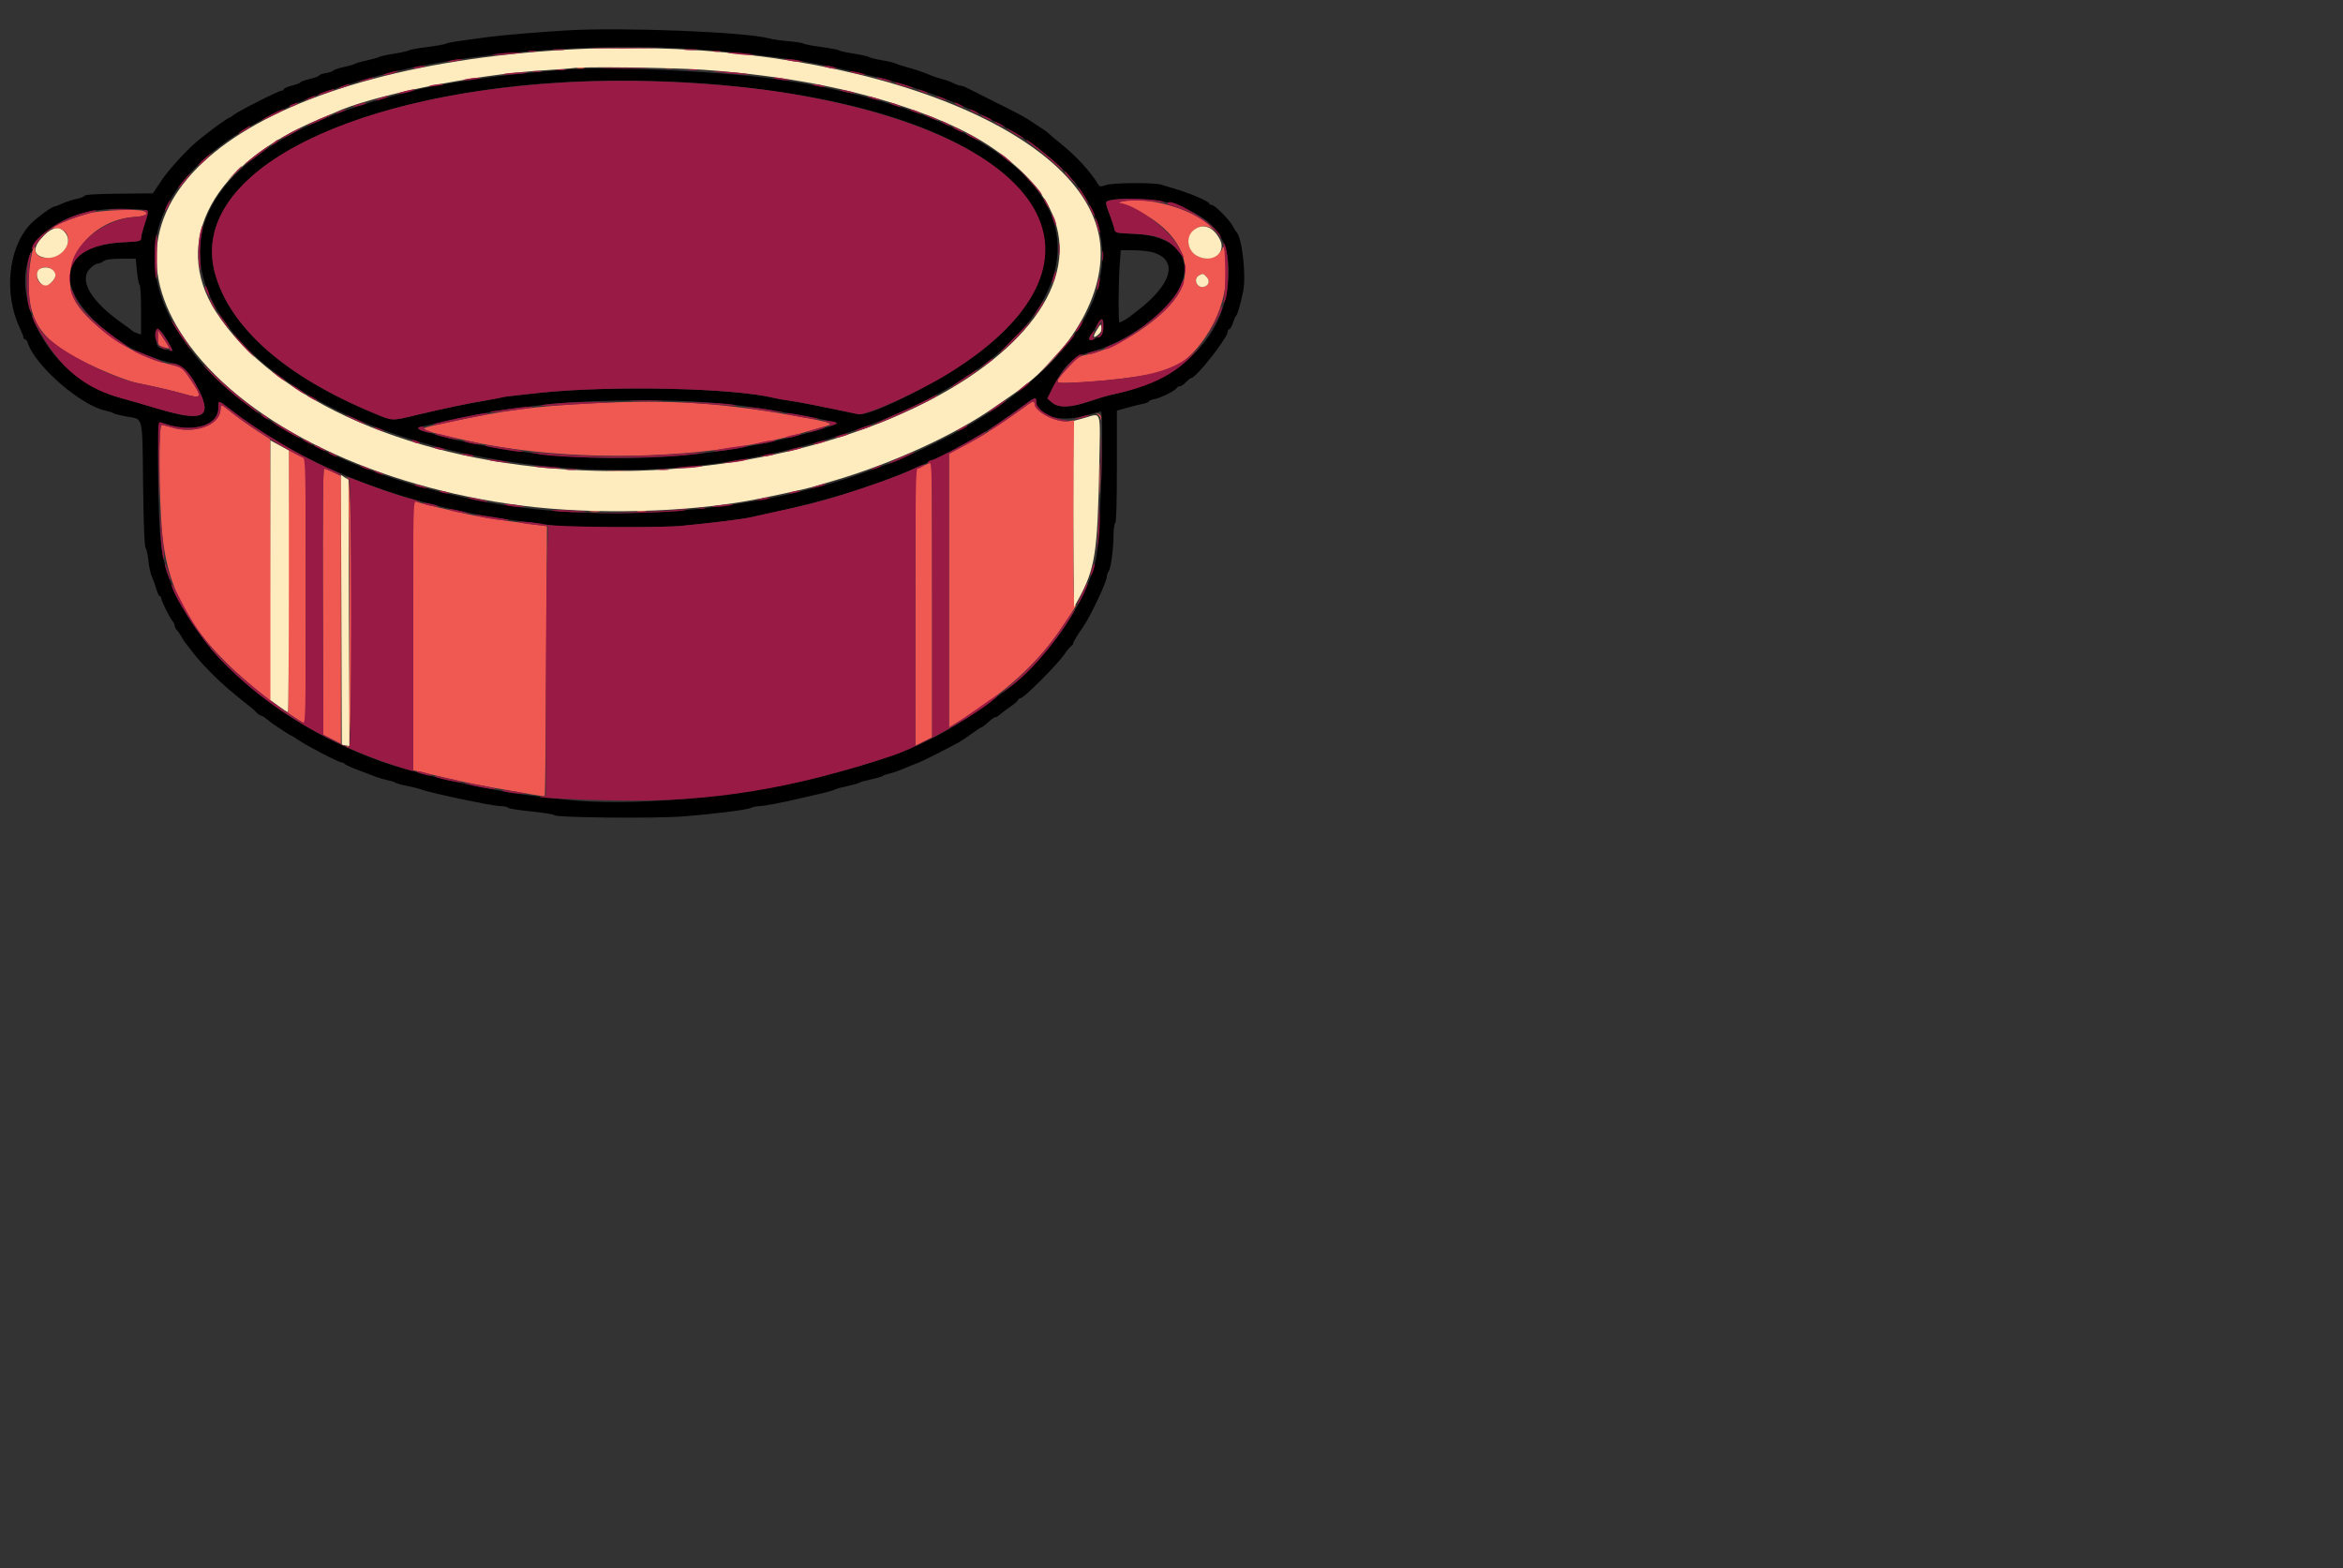 <svg id="svg" version="1.1" width="747" height="500" xmlns="http://www.w3.org/2000/svg" xmlns:xlink="http://www.w3.org/1999/xlink" style="display: block;"><rect width="100%" height="100%" fill="#333333" stroke="none"/><g id="svgg"><path id="path0" d="M180.723 9.689 C 171.910 10.214,160.600 11.160,156.091 11.750 C 145.550 13.129,143.151 13.505,142.169 13.936 C 141.580 14.193,138.809 14.683,136.011 15.023 C 133.213 15.363,130.683 15.822,130.388 16.042 C 130.094 16.262,127.925 16.754,125.569 17.135 C 123.213 17.516,121.044 17.994,120.750 18.196 C 120.455 18.399,118.768 18.872,117.001 19.248 C 115.234 19.624,113.548 20.106,113.253 20.319 C 112.959 20.532,111.336 21.004,109.648 21.367 C 107.959 21.730,106.452 22.231,106.298 22.480 C 106.144 22.729,105.056 23.095,103.879 23.294 C 102.703 23.492,101.740 23.836,101.740 24.058 C 101.740 24.280,100.415 24.779,98.795 25.167 C 97.175 25.556,95.850 26.031,95.850 26.223 C 95.850 26.414,94.645 26.880,93.173 27.257 C 91.700 27.635,90.495 28.162,90.495 28.430 C 90.495 28.697,90.157 28.916,89.744 28.916 C 88.815 28.916,75.592 35.629,74.405 36.703 C 73.931 37.132,73.371 37.483,73.161 37.483 C 72.817 37.483,67.639 41.148,66.011 42.543 C 65.650 42.853,64.708 43.588,63.917 44.177 C 60.625 46.629,54.095 53.645,51.514 57.505 L 48.745 61.645 38.007 61.746 C 30.856 61.814,27.142 62.045,26.888 62.439 C 26.678 62.765,25.542 63.209,24.364 63.425 C 23.186 63.642,21.211 64.279,19.976 64.841 C 18.740 65.403,17.560 65.863,17.354 65.863 C 16.500 65.863,11.373 69.649,9.545 71.630 C 2.514 79.247,1.148 93.904,6.447 104.870 C 7.024 106.065,7.497 107.296,7.497 107.605 C 7.497 107.913,7.721 108.166,7.996 108.166 C 8.271 108.166,8.658 108.678,8.856 109.303 C 11.178 116.619,25.786 129.320,33.735 130.934 C 34.766 131.144,35.850 131.500,36.145 131.726 C 36.439 131.953,38.430 132.446,40.569 132.822 C 45.738 133.733,45.363 132.136,45.621 154.308 C 45.767 166.882,46.052 174.200,46.412 174.656 C 46.722 175.048,47.127 176.895,47.313 178.761 C 47.498 180.626,47.998 182.916,48.423 183.848 C 48.848 184.780,49.490 186.566,49.850 187.818 C 50.210 189.070,50.707 190.094,50.955 190.094 C 51.203 190.094,51.406 190.371,51.406 190.710 C 51.406 191.530,54.173 197.134,55.020 198.030 C 55.388 198.419,55.689 199.065,55.689 199.465 C 55.689 199.864,56.013 200.515,56.408 200.910 C 56.803 201.305,57.438 202.211,57.819 202.922 C 58.200 203.634,58.727 204.472,58.990 204.786 C 59.252 205.099,60.485 206.690,61.728 208.321 C 64.129 211.471,69.500 216.919,73.408 220.170 C 76.128 222.432,79.200 224.925,80.225 225.702 C 80.614 225.997,81.330 226.660,81.817 227.175 C 82.303 227.691,82.914 228.112,83.174 228.112 C 83.434 228.112,84.311 228.655,85.123 229.317 C 85.934 229.980,87.053 230.819,87.610 231.182 C 88.166 231.544,89.535 232.448,90.653 233.190 C 91.770 233.931,92.782 234.538,92.902 234.538 C 93.021 234.538,94.161 235.241,95.434 236.101 C 98.344 238.064,108.116 243.106,109.013 243.106 C 109.382 243.106,109.763 243.291,109.862 243.517 C 109.960 243.743,111.847 244.613,114.056 245.451 C 116.265 246.289,118.916 247.296,119.946 247.689 C 120.977 248.082,122.664 248.564,123.695 248.761 C 124.726 248.958,125.810 249.307,126.104 249.535 C 126.399 249.764,128.086 250.230,129.853 250.572 C 131.620 250.914,133.548 251.398,134.137 251.647 C 135.240 252.114,142.590 253.869,147.791 254.908 C 149.411 255.232,152.423 255.832,154.485 256.241 C 156.546 256.651,158.968 256.995,159.866 257.007 C 160.764 257.019,161.728 257.254,162.008 257.531 C 162.288 257.808,165.649 258.337,169.478 258.707 C 173.307 259.077,176.602 259.618,176.800 259.910 C 177.317 260.670,208.593 260.973,217.403 260.303 C 227.326 259.549,238.362 258.171,239.484 257.546 C 239.995 257.261,241.080 257.019,241.894 257.007 C 243.633 256.982,249.040 255.960,255.422 254.451 C 257.925 253.859,261.178 253.103,262.651 252.770 C 264.123 252.438,265.704 251.961,266.163 251.711 C 266.622 251.461,268.430 250.962,270.179 250.604 C 271.929 250.245,273.601 249.776,273.896 249.562 C 274.190 249.348,275.877 248.865,277.644 248.489 C 279.411 248.113,281.098 247.619,281.392 247.392 C 281.687 247.164,282.669 246.819,283.576 246.626 C 284.482 246.432,286.651 245.668,288.395 244.926 C 290.139 244.185,292.033 243.433,292.602 243.254 C 293.519 242.966,302.135 238.630,305.774 236.624 C 306.520 236.213,308.359 234.973,309.862 233.869 C 311.364 232.764,312.742 231.861,312.923 231.861 C 313.105 231.861,313.718 231.439,314.286 230.924 C 316.158 229.224,316.950 228.648,317.413 228.648 C 317.665 228.648,318.337 228.226,318.908 227.711 C 319.479 227.195,320.971 226.078,322.222 225.228 C 323.474 224.378,324.498 223.491,324.498 223.256 C 324.498 223.022,324.980 222.677,325.569 222.490 C 326.943 222.054,337.273 211.665,339.291 208.690 C 340.136 207.445,341.129 206.233,341.498 205.997 C 341.867 205.762,342.169 205.351,342.169 205.084 C 342.169 204.673,343.815 201.933,345.240 199.973 C 347.456 196.926,352.878 185.484,352.878 183.857 C 352.878 183.282,353.112 182.577,353.399 182.291 C 354.098 181.591,354.996 175.138,355.009 170.714 C 355.015 168.744,355.261 166.983,355.556 166.801 C 355.895 166.591,356.091 159.965,356.091 148.690 L 356.091 130.910 359.438 129.973 C 361.278 129.457,363.568 128.888,364.525 128.708 C 365.482 128.528,366.265 128.196,366.265 127.971 C 366.265 127.746,367.161 127.394,368.257 127.189 C 370.222 126.820,374.932 124.400,375.279 123.581 C 375.377 123.349,375.773 123.159,376.160 123.159 C 376.546 123.159,377.430 122.561,378.123 121.830 C 378.817 121.099,379.575 120.496,379.809 120.491 C 381.377 120.457,391.432 107.671,391.432 105.711 C 391.432 105.294,391.655 104.953,391.926 104.953 C 392.198 104.953,392.715 104.050,393.075 102.945 C 393.435 101.841,393.896 100.817,394.099 100.669 C 394.516 100.367,395.519 96.903,396.347 92.905 C 397.390 87.864,395.957 75.457,394.150 73.896 C 393.980 73.748,393.482 72.933,393.043 72.084 C 392.000 70.064,387.274 65.328,386.302 65.328 C 385.884 65.328,385.542 65.128,385.542 64.883 C 385.542 64.281,379.956 61.828,375.508 60.476 C 373.517 59.871,371.148 59.149,370.243 58.871 C 367.827 58.130,354.641 58.241,352.485 59.020 C 350.975 59.567,350.598 59.545,350.192 58.887 C 347.343 54.266,343.104 49.715,337.349 45.095 C 336.024 44.031,334.693 42.907,334.392 42.598 C 334.091 42.288,333.464 41.794,332.999 41.499 C 332.535 41.205,331.095 40.250,329.799 39.378 C 326.640 37.251,325.701 36.739,317.141 32.472 C 313.088 30.452,309.133 28.464,308.351 28.054 C 307.569 27.644,306.606 27.308,306.209 27.306 C 305.813 27.304,304.806 26.947,303.972 26.511 C 303.137 26.076,301.450 25.465,300.223 25.154 C 298.996 24.842,297.510 24.363,296.921 24.089 C 295.193 23.284,291.200 21.919,288.889 21.344 C 287.711 21.051,286.345 20.597,285.855 20.335 C 285.364 20.074,283.316 19.578,281.303 19.235 C 279.291 18.891,277.403 18.423,277.108 18.195 C 276.814 17.967,274.645 17.480,272.289 17.114 C 269.933 16.747,267.764 16.266,267.470 16.046 C 267.175 15.825,264.645 15.343,261.847 14.975 C 259.050 14.607,256.519 14.128,256.225 13.911 C 255.930 13.693,253.762 13.348,251.406 13.144 C 249.050 12.940,246.278 12.539,245.248 12.253 C 237.834 10.198,198.450 8.632,180.723 9.689 M223.561 15.813 C 229.451 16.264,236.198 16.874,238.554 17.170 C 240.910 17.466,244.886 17.956,247.390 18.258 C 252.522 18.879,262.112 20.554,266.934 21.672 C 268.701 22.082,272.436 22.935,275.234 23.567 C 301.762 29.559,325.554 40.942,338.819 53.987 C 363.874 78.628,350.947 111.855,306.560 136.900 C 300.717 140.197,287.889 146.255,283.534 147.774 C 282.062 148.288,279.170 149.329,277.108 150.088 C 238.297 164.368,186.927 167.674,147.256 158.443 C 136.473 155.934,133.233 155.070,126.927 153.024 C 100.123 144.326,77.714 131.090,64.643 116.235 C 31.335 78.381,53.193 42.336,120.482 24.156 C 148.087 16.697,190.367 13.275,223.561 15.813 M179.116 22.287 C 177.938 22.400,172.878 22.862,167.871 23.312 C 156.345 24.348,138.354 27.132,131.727 28.906 C 130.696 29.182,127.443 30.041,124.498 30.816 C 71.417 44.778,50.525 73.710,72.163 103.292 C 97.877 138.446,169.783 157.668,234.806 146.770 C 278.470 139.451,315.891 120.945,330.193 99.598 C 352.439 66.392,320.526 36.745,250.602 25.660 C 232.636 22.812,193.046 20.944,179.116 22.287 M217.939 26.243 C 317.357 31.758,362.744 73.013,312.450 112.152 C 301.573 120.616,277.610 132.902,273.628 132.056 C 262.311 129.650,254.050 128.021,251.673 127.725 C 250.054 127.523,247.885 127.147,246.854 126.889 C 234.046 123.689,195.183 122.824,172.172 125.226 C 165.701 125.902,160.265 126.542,160.091 126.650 C 159.916 126.758,157.620 127.209,154.987 127.653 C 148.770 128.702,141.602 130.201,133.099 132.234 C 124.598 134.265,125.385 134.297,119.072 131.675 C 90.970 120.008,73.349 104.505,68.564 87.236 C 58.355 50.395,129.516 21.339,217.939 26.243 M372.912 64.760 C 387.599 69.061,393.071 76.829,391.418 91.031 C 389.393 108.417,375.630 121.381,354.485 125.820 C 353.159 126.098,349.915 127.059,347.275 127.955 C 341.206 130.016,337.503 130.127,335.392 128.311 L 333.910 127.036 335.904 123.090 C 339.162 116.638,342.298 113.653,347.110 112.420 C 359.470 109.254,373.330 99.012,376.615 90.618 C 380.193 81.478,374.277 75.108,361.696 74.553 C 355.578 74.283,355.536 74.272,355.249 72.883 C 355.090 72.115,354.375 69.936,353.660 68.041 C 352.945 66.146,352.481 64.475,352.629 64.327 C 354.064 62.892,367.514 63.179,372.912 64.760 M46.902 67.047 C 47.305 67.309,47.102 68.554,46.247 71.063 C 45.565 73.063,45.001 75.207,44.994 75.828 C 44.981 76.887,44.626 76.974,39.224 77.240 C 15.851 78.389,16.661 95.147,40.829 110.469 C 43.406 112.103,51.568 115.188,54.618 115.682 C 58.179 116.258,60.503 118.577,63.451 124.498 C 67.789 133.208,64.559 134.592,50.067 130.232 C 46.238 129.080,41.058 127.582,38.554 126.903 C 25.014 123.231,13.938 112.520,9.584 98.891 C 3.436 79.646,15.854 66.157,39.357 66.550 C 43.186 66.614,46.581 66.838,46.902 67.047 M367.542 80.444 C 375.870 82.931,373.721 90.668,362.296 99.331 C 361.519 99.920,360.579 100.643,360.207 100.937 C 359.321 101.638,357.252 102.811,356.902 102.811 C 356.511 102.811,356.560 90.520,356.974 84.687 L 357.322 79.786 361.330 79.786 C 363.534 79.786,366.329 80.082,367.542 80.444 M43.659 86.487 C 43.867 88.700,44.249 90.642,44.508 90.802 C 44.768 90.963,44.980 94.590,44.980 98.863 L 44.980 106.632 43.775 106.256 C 43.112 106.049,42.450 105.732,42.303 105.550 C 42.155 105.369,40.830 104.382,39.357 103.356 C 29.089 96.202,25.022 89.460,28.675 85.648 C 29.507 84.780,30.578 84.070,31.055 84.070 C 31.533 84.070,32.392 83.716,32.963 83.283 C 33.687 82.736,35.414 82.492,38.642 82.480 L 43.282 82.463 43.659 86.487 M351.703 104.282 C 351.554 106.597,351.373 106.902,349.665 107.708 C 347.392 108.781,346.636 108.465,347.758 106.910 C 348.217 106.276,349.079 104.853,349.675 103.748 C 351.157 101.000,351.901 101.195,351.703 104.282 M54.385 110.430 L 55.169 111.891 53.421 111.559 C 50.230 110.954,49.799 110.496,49.799 107.701 C 49.799 103.587,51.141 104.385,54.385 110.430 M330.388 128.153 C 330.388 132.657,337.917 134.779,345.917 132.530 C 348.536 131.794,350.812 131.191,350.975 131.191 C 352.101 131.191,350.775 171.855,349.447 178.046 C 346.407 192.226,333.828 210.300,319.710 220.773 C 299.021 236.122,289.772 240.356,260.509 247.871 C 235.814 254.212,200.224 257.307,179.920 254.879 C 177.416 254.579,173.199 254.085,170.549 253.780 C 156.473 252.161,132.543 246.744,121.017 242.568 C 83.335 228.914,54.892 200.904,51.418 174.029 C 50.195 164.565,50.016 134.167,51.186 134.620 C 60.586 138.261,69.612 136.057,69.612 130.120 C 69.612 127.461,69.486 127.446,73.505 130.574 C 97.892 149.550,131.689 162.290,168.942 166.549 C 171.593 166.852,175.087 167.317,176.707 167.581 C 180.576 168.212,211.493 168.246,217.671 167.627 C 227.438 166.647,237.006 165.458,239.090 164.964 C 240.268 164.685,243.641 163.941,246.586 163.309 C 279.355 156.286,304.893 145.416,326.050 129.487 C 329.946 126.554,330.388 126.418,330.388 128.153 M220.348 127.953 C 232.368 128.544,241.702 129.790,259.304 133.154 C 263.353 133.928,266.667 134.720,266.667 134.913 C 266.667 135.724,253.163 139.432,242.119 141.653 C 210.439 148.023,177.404 147.538,145.382 140.232 C 142.731 139.627,139.960 138.923,139.224 138.668 C 138.487 138.412,136.861 137.941,135.609 137.622 C 132.664 136.870,132.734 136.356,135.877 135.655 C 150.676 132.355,158.334 130.885,164.659 130.129 C 167.309 129.812,171.429 129.300,173.815 128.990 C 183.290 127.759,206.065 127.252,220.348 127.953 " stroke="none" fill="#000000" fill-rule="evenodd"></path><path id="path1" d="M184.076 21.798 C 184.742 21.926,185.706 21.921,186.218 21.787 C 186.730 21.653,186.185 21.548,185.007 21.554 C 183.829 21.560,183.410 21.670,184.076 21.798 M212.189 21.803 C 213.003 21.926,214.208 21.923,214.867 21.796 C 215.525 21.669,214.859 21.568,213.387 21.572 C 211.914 21.576,211.375 21.680,212.189 21.803 M357.697 64.225 C 356.667 64.460,356.291 64.683,356.862 64.722 C 357.434 64.761,360.091 65.879,362.768 67.208 C 375.486 73.520,380.807 83.695,376.177 92.847 C 372.149 100.808,356.167 111.542,345.826 113.232 C 344.314 113.479,343.172 114.296,340.879 116.774 C 336.425 121.584,336.253 122.089,339.071 122.087 C 348.308 122.082,366.410 119.932,371.878 118.192 C 380.910 115.317,390.230 101.220,390.777 89.608 C 391.070 83.383,390.503 77.203,389.807 79.043 C 388.126 83.489,381.205 83.423,379.333 78.943 C 377.398 74.311,383.019 70.055,386.882 73.226 C 387.510 73.742,387.003 73.178,385.755 71.973 C 380.085 66.500,365.456 62.461,357.697 64.225 M28.380 67.985 C 24.471 69.057,19.683 70.859,17.671 72.017 L 16.332 72.787 18.033 72.806 C 21.296 72.842,22.763 76.043,20.910 79.082 C 18.523 82.997,11.346 83.369,11.201 79.586 C 11.059 75.878,9.447 82.845,9.225 88.129 C 8.555 104.054,13.779 110.281,35.304 119.216 C 38.376 120.491,42.111 121.779,43.604 122.079 C 48.924 123.146,55.467 124.665,58.367 125.506 C 64.514 127.288,64.702 126.923,60.727 120.942 C 58.747 117.964,57.936 117.194,56.325 116.761 C 55.239 116.469,52.905 115.842,51.138 115.367 C 41.112 112.671,26.815 102.247,23.635 95.315 C 18.399 83.902,28.693 69.979,42.972 69.162 C 46.505 68.960,47.818 68.057,45.739 67.259 C 43.845 66.533,31.849 67.034,28.380 67.985 M16.691 86.027 C 17.967 87.181,17.931 88.408,16.579 89.859 C 14.641 91.939,11.780 90.689,11.780 87.762 C 11.780 85.332,14.760 84.279,16.691 86.027 M384.767 88.385 C 385.883 89.617,385.362 91.153,383.719 91.477 C 381.613 91.891,380.365 88.927,382.195 87.861 C 383.492 87.106,383.637 87.135,384.767 88.385 M50.335 107.682 C 50.335 110.011,50.424 110.156,52.209 110.703 C 53.240 111.020,54.083 111.171,54.083 111.040 C 54.083 110.909,53.240 109.549,52.209 108.018 L 50.335 105.235 50.335 107.682 M188.755 128.584 C 169.701 129.577,161.253 130.699,142.436 134.733 C 134.370 136.462,134.325 136.480,136.278 137.301 C 137.162 137.672,138.608 138.127,139.491 138.311 C 140.375 138.495,143.748 139.273,146.988 140.039 C 180.591 147.992,227.089 146.864,258.099 137.345 C 259.424 136.938,261.583 136.328,262.895 135.990 C 266.070 135.171,265.206 134.741,257.517 133.316 C 231.059 128.410,214.253 127.254,188.755 128.584 M326.067 130.159 C 324.468 131.358,321.473 133.436,319.411 134.777 C 317.349 136.118,315.020 137.659,314.234 138.203 C 313.448 138.746,310.496 140.424,307.674 141.932 L 302.544 144.674 302.544 188.298 L 302.544 231.921 304.584 230.686 C 319.799 221.477,330.829 211.546,338.368 200.268 C 343.577 192.475,343.553 192.514,342.778 192.993 C 342.301 193.288,342.185 186.272,342.294 163.694 L 342.436 134.006 340.487 134.268 C 336.712 134.775,329.853 131.195,329.853 128.718 C 329.853 127.564,329.194 127.814,326.067 130.159 M70.296 130.740 C 69.953 135.610,62.009 138.460,54.837 136.284 C 53.392 135.846,51.908 135.484,51.539 135.481 C 50.562 135.473,50.658 158.540,51.682 169.746 C 53.514 189.783,62.136 203.979,82.463 220.429 L 86.479 223.679 86.315 181.853 L 86.151 140.027 82.031 137.372 C 79.765 135.913,76.298 133.443,74.326 131.884 C 70.093 128.538,70.444 128.638,70.296 130.740 M349.766 132.058 C 350.264 132.207,350.785 132.856,350.925 133.500 C 351.138 134.482,351.165 134.456,351.092 133.339 C 351.032 132.434,350.660 131.971,349.933 131.897 C 349.162 131.819,349.116 131.864,349.766 132.058 M91.971 185.436 L 91.834 227.309 93.555 228.485 C 94.502 229.132,95.767 229.923,96.367 230.244 L 97.456 230.828 97.456 188.582 L 97.456 146.337 94.782 144.949 L 92.108 143.562 91.971 185.436 M350.416 152.610 C 350.416 157.175,350.498 159.043,350.599 156.760 C 350.699 154.478,350.699 150.743,350.599 148.461 C 350.498 146.178,350.416 148.046,350.416 152.610 M294.389 148.483 L 291.857 149.665 291.845 193.717 L 291.834 237.769 294.511 236.412 L 297.189 235.056 297.189 191.156 C 297.189 167.011,297.129 147.266,297.055 147.278 C 296.981 147.290,295.782 147.832,294.389 148.483 M102.942 191.831 L 103.079 234.264 105.890 235.684 L 108.701 237.104 108.701 194.428 L 108.701 151.753 106.278 150.575 C 104.944 149.928,103.618 149.398,103.329 149.398 C 102.990 149.398,102.853 164.404,102.942 191.831 M194.511 150.327 C 195.910 150.437,198.199 150.437,199.598 150.327 C 200.997 150.216,199.853 150.126,197.055 150.126 C 194.257 150.126,193.112 150.216,194.511 150.327 M110.710 152.609 C 111.689 153.708,111.689 237.537,110.710 237.932 C 110.310 238.093,110.417 238.219,110.977 238.244 C 112.432 238.310,112.432 153.668,110.977 152.568 C 110.180 151.965,110.140 151.971,110.710 152.609 M131.727 202.604 L 131.727 245.562 134.538 246.208 C 136.084 246.564,139.398 247.346,141.901 247.946 C 147.405 249.265,155.547 250.890,161.714 251.901 C 164.217 252.311,167.890 252.951,169.877 253.323 C 171.863 253.695,173.581 253.898,173.695 253.773 C 173.808 253.649,174.010 234.244,174.143 210.651 L 174.385 167.754 169.522 167.115 C 157.766 165.572,153.651 164.931,149.130 163.940 C 142.174 162.415,135.474 160.810,133.467 160.187 L 131.727 159.646 131.727 202.604 M188.086 163.168 C 188.896 163.291,190.221 163.291,191.031 163.168 C 191.841 163.045,191.178 162.945,189.558 162.945 C 187.938 162.945,187.276 163.045,188.086 163.168 M203.347 163.162 C 204.009 163.290,205.094 163.290,205.756 163.162 C 206.419 163.035,205.877 162.930,204.552 162.930 C 203.226 162.930,202.684 163.035,203.347 163.162 " stroke="none" fill="#f05951" fill-rule="evenodd"></path><path id="path2" d="M176.439 16.100 C 77.121 22.961,26.242 64.354,60.580 110.357 C 79.640 135.893,119.839 155.227,166.265 161.186 C 189.521 164.172,219.300 163.397,240.696 159.252 C 246.932 158.043,257.043 155.839,258.902 155.282 C 259.786 155.017,262.677 154.169,265.328 153.397 C 284.346 147.857,304.522 138.637,317.269 129.659 C 318.742 128.622,320.790 127.203,321.821 126.507 C 342.321 112.650,353.969 91.282,350.232 74.385 C 341.983 37.089,261.812 10.202,176.439 16.100 M224.222 22.242 C 250.519 24.100,273.332 28.545,292.637 35.574 C 308.219 41.246,318.321 47.236,326.924 55.902 C 368.699 97.979,283.981 154.293,185.454 149.941 C 132.636 147.608,87.137 127.869,68.794 99.331 C 54.386 76.913,68.048 51.802,102.276 37.789 C 104.190 37.006,106.238 36.138,106.827 35.862 C 118.262 30.502,151.230 23.796,172.691 22.466 C 177.697 22.156,182.155 21.821,182.597 21.723 C 185.081 21.168,214.154 21.531,224.222 22.242 M380.588 73.352 C 377.889 75.474,378.506 79.960,381.725 81.624 C 386.423 84.054,391.114 80.675,388.960 76.412 C 386.847 72.230,383.547 71.024,380.588 73.352 M13.984 75.094 C 10.464 78.650,10.391 81.163,13.783 82.041 C 18.784 83.337,23.716 77.886,20.845 74.236 C 19.090 72.005,16.754 72.297,13.984 75.094 M12.718 85.719 C 10.725 86.879,12.206 91.031,14.613 91.031 C 15.720 91.031,17.671 88.969,17.671 87.800 C 17.671 85.752,14.760 84.529,12.718 85.719 M382.195 87.861 C 380.365 88.927,381.613 91.891,383.719 91.477 C 385.362 91.153,385.883 89.617,384.767 88.385 C 383.637 87.135,383.492 87.106,382.195 87.861 M349.738 105.115 C 348.279 107.462,348.452 108.083,350.177 106.686 C 350.973 106.042,351.313 105.273,351.190 104.397 C 351.012 103.138,350.947 103.171,349.738 105.115 M345.649 133.266 L 342.436 134.145 342.294 149.000 C 342.216 157.171,342.216 170.542,342.294 178.715 L 342.436 193.574 343.760 191.165 C 349.130 181.392,349.927 176.370,350.450 148.996 C 350.814 129.932,351.356 131.706,345.649 133.266 M86.212 181.800 L 86.212 223.202 88.827 225.122 C 90.265 226.178,91.590 227.041,91.772 227.041 C 91.953 227.041,92.102 208.264,92.102 185.315 L 92.102 143.588 89.157 141.993 L 86.212 140.398 86.212 181.800 M108.832 194.444 L 108.969 237.483 110.177 237.655 L 111.385 237.826 111.248 195.418 L 111.111 153.009 109.903 152.207 L 108.695 151.405 108.832 194.444 " stroke="none" fill="#ffecbe" fill-rule="evenodd"></path><path id="path3" d="M189.960 15.394 C 194.746 15.483,202.577 15.483,207.363 15.394 C 212.149 15.305,208.233 15.233,198.661 15.233 C 189.090 15.233,185.174 15.305,189.960 15.394 M176.583 15.917 C 177.545 16.036,178.991 16.034,179.795 15.911 C 180.600 15.789,179.813 15.692,178.046 15.695 C 176.278 15.698,175.620 15.798,176.583 15.917 M218.340 15.916 C 219.297 16.035,220.863 16.035,221.821 15.916 C 222.778 15.797,221.995 15.700,220.080 15.700 C 218.166 15.700,217.383 15.797,218.340 15.916 M168.547 16.443 C 169.213 16.571,170.177 16.566,170.689 16.432 C 171.201 16.298,170.656 16.193,169.478 16.199 C 168.300 16.205,167.881 16.315,168.547 16.443 M227.449 16.443 C 228.115 16.571,229.079 16.566,229.591 16.432 C 230.103 16.298,229.558 16.193,228.380 16.199 C 227.202 16.205,226.783 16.315,227.449 16.443 M158.768 17.135 C 156.235 17.483,156.206 17.504,158.233 17.528 C 159.411 17.543,161.821 17.375,163.588 17.156 L 166.801 16.757 164.123 16.763 C 162.651 16.766,160.241 16.933,158.768 17.135 M234.003 17.158 C 235.622 17.382,237.912 17.555,239.090 17.542 C 240.941 17.523,240.832 17.465,238.286 17.113 C 236.667 16.889,234.378 16.716,233.199 16.728 C 231.348 16.747,231.457 16.806,234.003 17.158 M143.775 19.277 C 142.342 19.642,142.313 19.686,143.507 19.686 C 144.244 19.686,145.569 19.502,146.452 19.277 C 147.885 18.912,147.914 18.868,146.720 18.868 C 145.984 18.868,144.659 19.052,143.775 19.277 M251.406 19.277 C 252.289 19.502,253.735 19.686,254.618 19.686 L 256.225 19.686 254.618 19.277 C 253.735 19.052,252.289 18.868,251.406 18.868 L 249.799 18.868 251.406 19.277 M132.262 21.419 C 130.463 21.995,132.407 21.995,134.672 21.419 C 136.115 21.052,136.142 21.009,134.940 21.000 C 134.203 20.995,132.999 21.183,132.262 21.419 M263.454 21.419 C 264.190 21.655,265.274 21.855,265.863 21.863 L 266.934 21.879 265.863 21.419 C 265.274 21.166,264.190 20.966,263.454 20.975 L 262.115 20.990 263.454 21.419 M192.935 21.819 C 196.412 21.913,201.954 21.912,205.251 21.818 C 208.548 21.725,205.703 21.648,198.929 21.649 C 192.155 21.649,189.458 21.726,192.935 21.819 M177.644 22.332 C 178.307 22.460,179.391 22.460,180.054 22.332 C 180.716 22.205,180.174 22.100,178.849 22.100 C 177.523 22.100,176.981 22.205,177.644 22.332 M219.686 22.339 C 220.500 22.462,221.705 22.459,222.363 22.331 C 223.022 22.204,222.356 22.104,220.884 22.108 C 219.411 22.112,218.872 22.216,219.686 22.339 M123.695 23.293 C 122.369 23.677,121.767 23.996,122.356 24.003 C 122.945 24.009,124.391 23.696,125.569 23.308 C 128.342 22.394,126.839 22.382,123.695 23.293 M169.887 22.874 C 170.701 22.997,171.906 22.994,172.564 22.867 C 173.223 22.740,172.557 22.639,171.084 22.643 C 169.612 22.647,169.073 22.751,169.887 22.874 M228.916 22.998 C 233.717 23.656,241.289 24.136,238.286 23.592 C 236.961 23.353,233.588 23.022,230.790 22.857 C 226.872 22.627,226.441 22.660,228.916 22.998 M271.218 22.958 C 271.807 23.206,273.253 23.559,274.431 23.744 C 275.790 23.956,276.182 23.914,275.502 23.628 C 274.913 23.381,273.467 23.027,272.289 22.843 C 270.930 22.630,270.539 22.672,271.218 22.958 M160.643 23.573 C 159.564 23.806,160.701 23.859,163.320 23.696 C 165.823 23.541,167.972 23.326,168.095 23.220 C 168.492 22.874,162.573 23.154,160.643 23.573 M115.930 25.455 C 113.819 26.186,113.815 26.192,115.663 25.880 C 117.847 25.512,120.080 24.696,118.876 24.707 C 118.434 24.711,117.108 25.048,115.930 25.455 M148.862 25.167 C 147.440 25.467,147.311 25.571,148.327 25.601 C 149.063 25.623,150.629 25.442,151.807 25.198 C 153.593 24.829,153.682 24.757,152.343 24.764 C 151.459 24.769,149.893 24.950,148.862 25.167 M247.657 25.198 C 248.835 25.442,250.402 25.627,251.138 25.610 C 251.997 25.591,251.709 25.421,250.335 25.137 C 249.157 24.893,247.590 24.707,246.854 24.724 C 245.995 24.744,246.283 24.914,247.657 25.198 M281.374 25.457 C 282.836 25.858,284.124 26.095,284.235 25.984 C 284.503 25.716,280.548 24.625,279.518 24.683 C 279.076 24.707,279.911 25.056,281.374 25.457 M179.652 26.296 C 107.580 30.493,60.063 56.559,68.564 87.236 C 73.349 104.505,90.970 120.008,119.072 131.675 C 125.385 134.297,124.598 134.265,133.099 132.234 C 141.602 130.201,148.770 128.702,154.987 127.653 C 157.620 127.209,159.916 126.758,160.091 126.650 C 160.265 126.542,165.701 125.902,172.172 125.226 C 195.183 122.824,234.046 123.689,246.854 126.889 C 247.885 127.147,250.054 127.523,251.673 127.725 C 254.050 128.021,262.311 129.650,273.628 132.056 C 276.121 132.585,293.189 124.853,302.811 118.835 C 358.428 84.049,335.746 43.989,252.477 29.939 C 231.111 26.334,203.074 24.932,179.652 26.296 M285.408 26.466 C 285.408 26.788,290.948 28.374,291.198 28.124 C 291.311 28.010,290.132 27.540,288.577 27.078 C 285.453 26.150,285.408 26.142,285.408 26.466 M108.969 27.558 C 106.901 28.505,107.863 28.518,110.308 27.577 C 111.339 27.180,111.821 26.848,111.379 26.839 C 110.937 26.830,109.853 27.153,108.969 27.558 M137.082 27.335 C 136.179 27.642,136.615 27.690,138.420 27.481 C 139.893 27.311,141.198 27.082,141.321 26.973 C 141.742 26.597,138.419 26.881,137.082 27.335 M259.973 27.309 C 262.238 27.886,264.183 27.886,262.383 27.309 C 261.647 27.073,260.442 26.885,259.705 26.890 C 258.503 26.899,258.530 26.942,259.973 27.309 M103.447 29.281 C 102.177 29.731,101.233 30.193,101.348 30.309 C 101.593 30.553,106.560 28.922,106.560 28.598 C 106.560 28.262,105.950 28.396,103.447 29.281 M129.349 28.982 C 128.188 29.254,127.104 29.613,126.939 29.779 C 126.508 30.216,130.770 29.400,131.727 28.863 C 132.716 28.309,132.090 28.340,129.349 28.982 M268.005 28.848 C 268.594 29.096,270.040 29.450,271.218 29.634 C 272.578 29.847,272.969 29.805,272.289 29.519 C 271.700 29.271,270.254 28.917,269.076 28.733 C 267.717 28.520,267.326 28.562,268.005 28.848 M292.905 28.825 C 293.347 29.098,294.311 29.483,295.047 29.680 C 295.977 29.929,296.141 29.886,295.582 29.541 C 295.141 29.269,294.177 28.884,293.440 28.687 C 292.510 28.438,292.347 28.480,292.905 28.825 M98.260 31.344 C 96.921 31.989,96.876 32.063,97.992 31.791 C 99.509 31.420,101.215 30.551,100.402 30.563 C 100.107 30.567,99.143 30.919,98.260 31.344 M121.017 31.325 C 119.987 31.722,119.505 32.047,119.946 32.047 C 120.388 32.047,121.593 31.722,122.624 31.325 C 123.655 30.928,124.137 30.604,123.695 30.604 C 123.253 30.604,122.048 30.928,121.017 31.325 M276.841 30.989 C 277.282 31.254,278.487 31.619,279.518 31.802 C 280.782 32.026,281.044 31.985,280.321 31.675 C 278.665 30.966,275.890 30.419,276.841 30.989 M298.795 30.967 C 299.237 31.240,300.201 31.625,300.937 31.822 C 301.867 32.070,302.031 32.028,301.473 31.683 C 301.031 31.410,300.067 31.026,299.331 30.829 C 298.400 30.580,298.237 30.622,298.795 30.967 M93.229 33.245 C 92.523 33.527,92.080 33.892,92.244 34.056 C 92.408 34.220,93.226 33.984,94.062 33.531 C 95.744 32.619,95.232 32.444,93.229 33.245 M114.131 33.278 C 113.142 33.563,112.433 33.896,112.555 34.019 C 112.825 34.289,116.734 33.249,116.734 32.907 C 116.734 32.591,116.309 32.652,114.131 33.278 M284.873 33.467 C 287.318 34.409,288.280 34.395,286.212 33.448 C 285.328 33.043,284.244 32.720,283.802 32.729 C 283.360 32.738,283.842 33.070,284.873 33.467 M305.221 33.467 C 305.957 33.888,306.801 34.232,307.095 34.232 C 307.390 34.232,307.028 33.888,306.292 33.467 C 305.556 33.046,304.712 32.702,304.418 32.702 C 304.123 32.702,304.485 33.046,305.221 33.467 M86.613 36.447 C 84.920 37.321,83.534 38.156,83.534 38.303 C 83.534 38.542,89.906 35.509,90.451 35.010 C 91.152 34.368,89.288 35.066,86.613 36.447 M107.898 35.628 C 106.559 36.273,106.515 36.347,107.631 36.074 C 109.148 35.704,110.853 34.834,110.040 34.846 C 109.746 34.851,108.782 35.202,107.898 35.628 M291.299 35.609 C 293.743 36.551,294.705 36.537,292.637 35.590 C 291.754 35.185,290.669 34.862,290.228 34.871 C 289.786 34.880,290.268 35.212,291.299 35.609 M310.040 35.609 C 310.776 36.030,311.620 36.374,311.914 36.374 C 312.209 36.374,311.847 36.030,311.111 35.609 C 310.375 35.188,309.531 34.844,309.237 34.844 C 308.942 34.844,309.304 35.188,310.040 35.609 M101.879 37.939 C 98.564 39.424,96.527 40.707,99.074 39.705 C 101.905 38.592,106.265 36.473,105.756 36.458 C 105.462 36.449,103.717 37.116,101.879 37.939 M296.597 37.532 C 297.892 38.107,299.047 38.481,299.163 38.365 C 299.395 38.133,295.268 36.389,294.634 36.450 C 294.419 36.471,295.303 36.958,296.597 37.532 M312.718 36.675 C 312.718 37.041,315.996 38.667,316.241 38.422 C 316.357 38.306,315.612 37.810,314.585 37.320 C 313.558 36.830,312.718 36.540,312.718 36.675 M300.937 39.357 C 301.673 39.778,302.517 40.123,302.811 40.123 C 303.106 40.123,302.744 39.778,302.008 39.357 C 301.272 38.937,300.428 38.592,300.134 38.592 C 299.839 38.592,300.201 38.937,300.937 39.357 M317.001 38.794 C 317.001 38.942,317.724 39.436,318.608 39.893 C 319.491 40.350,320.214 40.603,320.214 40.456 C 320.214 40.309,319.491 39.814,318.608 39.357 C 317.724 38.901,317.001 38.647,317.001 38.794 M77.778 41.226 C 76.821 41.809,76.037 42.403,76.037 42.544 C 76.037 42.686,76.881 42.304,77.912 41.696 C 78.942 41.088,79.786 40.494,79.786 40.375 C 79.786 40.033,79.617 40.105,77.778 41.226 M303.614 40.423 C 303.614 40.790,306.893 42.415,307.138 42.170 C 307.254 42.054,306.509 41.558,305.482 41.068 C 304.455 40.579,303.614 40.288,303.614 40.423 M92.496 42.399 C 90.799 43.320,89.491 44.154,89.589 44.252 C 89.687 44.350,91.317 43.596,93.210 42.576 C 95.104 41.555,96.412 40.721,96.118 40.723 C 95.823 40.724,94.194 41.478,92.496 42.399 M321.017 41.072 C 321.312 41.376,322.758 42.299,324.230 43.123 C 325.703 43.947,326.667 44.372,326.372 44.068 C 326.078 43.764,324.632 42.842,323.159 42.018 C 321.687 41.194,320.723 40.768,321.017 41.072 M307.898 42.549 C 307.898 42.696,308.862 43.308,310.040 43.909 C 311.218 44.510,312.182 44.881,312.182 44.734 C 312.182 44.587,311.218 43.974,310.040 43.373 C 308.862 42.772,307.898 42.401,307.898 42.549 M87.208 45.546 C 86.010 46.589,86.006 46.617,87.119 46.078 C 87.765 45.766,88.442 45.270,88.623 44.977 C 89.149 44.125,88.572 44.357,87.208 45.546 M327.175 44.615 C 327.175 44.745,328.561 45.893,330.254 47.166 C 331.948 48.439,334.634 50.697,336.224 52.183 C 337.813 53.670,339.018 54.618,338.901 54.291 C 338.499 53.168,327.175 43.823,327.175 44.615 M81.778 49.252 C 79.841 50.719,78.103 52.167,77.916 52.470 C 77.611 52.964,84.128 48.245,85.382 47.065 C 86.785 45.744,84.908 46.884,81.778 49.252 M65.105 50.625 C 63.951 51.643,63.124 52.593,63.266 52.734 C 63.407 52.876,64.460 52.033,65.605 50.860 C 68.157 48.247,67.922 48.137,65.105 50.625 M318.608 48.870 C 318.608 48.988,319.632 49.898,320.884 50.893 C 322.135 51.888,322.819 52.278,322.404 51.761 C 321.621 50.786,318.608 48.492,318.608 48.870 M326.927 56.184 C 328.705 58.121,330.706 60.428,331.374 61.312 C 332.263 62.487,332.423 62.577,331.969 61.645 C 331.627 60.944,329.626 58.637,327.521 56.517 L 323.695 52.663 326.927 56.184 M74.674 55.288 L 72.557 57.564 74.833 55.447 C 76.084 54.283,77.108 53.259,77.108 53.171 C 77.108 52.766,76.642 53.171,74.674 55.288 M339.491 54.942 C 339.491 55.237,340.394 56.310,341.498 57.325 L 343.505 59.170 341.904 57.296 C 341.023 56.265,340.120 55.193,339.897 54.913 C 339.645 54.597,339.491 54.607,339.491 54.942 M59.377 56.627 C 57.578 58.617,56.572 59.973,56.898 59.973 C 57.046 59.973,58.055 58.889,59.141 57.564 C 61.320 54.904,61.469 54.313,59.377 56.627 M344.888 62.018 C 345.836 63.544,346.712 64.793,346.835 64.793 C 347.219 64.793,344.649 60.476,343.889 59.845 C 343.489 59.514,343.939 60.491,344.888 62.018 M333.333 64.793 C 333.790 65.676,334.285 66.399,334.432 66.399 C 334.579 66.399,334.326 65.676,333.869 64.793 C 333.412 63.909,332.918 63.186,332.770 63.186 C 332.623 63.186,332.876 63.909,333.333 64.793 M355.164 63.655 C 352.144 64.193,352.175 64.104,353.660 68.041 C 354.375 69.936,355.090 72.115,355.249 72.883 C 355.536 74.272,355.578 74.283,361.696 74.553 C 369.156 74.882,372.883 76.385,375.770 80.229 C 378.129 83.370,377.960 82.480,375.370 78.120 C 372.077 72.578,361.602 65.001,356.862 64.734 C 356.291 64.702,356.908 64.449,358.233 64.172 C 360.398 63.720,367.052 63.936,370.549 64.573 L 371.888 64.817 370.549 64.214 C 368.923 63.480,358.306 63.095,355.164 63.655 M53.254 65.378 C 52.783 66.289,52.493 67.129,52.609 67.245 C 52.725 67.361,53.221 66.616,53.711 65.589 C 54.812 63.280,54.430 63.103,53.254 65.378 M372.155 64.997 C 372.155 65.156,373.179 65.555,374.431 65.883 C 380.096 67.366,386.620 71.745,389.164 75.770 C 389.537 76.359,389.495 76.105,389.071 75.206 C 387.160 71.148,372.155 62.092,372.155 64.997 M347.896 67.195 C 348.386 68.223,348.881 68.968,348.998 68.852 C 349.243 68.607,347.617 65.328,347.251 65.328 C 347.116 65.328,347.406 66.168,347.896 67.195 M35.207 66.795 C 37.048 66.900,40.060 66.900,41.901 66.795 C 43.742 66.691,42.236 66.605,38.554 66.605 C 34.873 66.605,33.367 66.691,35.207 66.795 M25.167 68.294 C 17.902 70.663,10.174 76.386,10.174 79.397 C 10.174 79.750,11.035 78.761,12.087 77.199 C 14.901 73.019,19.499 70.420,28.380 67.985 C 30.295 67.460,31.258 67.021,30.522 67.008 C 29.786 66.995,27.376 67.574,25.167 68.294 M45.917 67.289 C 47.820 68.057,46.400 68.967,42.972 69.176 C 33.931 69.727,24.196 77.072,22.780 84.412 C 22.485 85.940,22.486 85.940,23.276 84.241 C 25.182 80.147,30.867 77.651,39.224 77.240 C 44.626 76.974,44.981 76.887,44.994 75.828 C 45.001 75.207,45.562 73.071,46.240 71.081 C 47.522 67.321,47.507 66.906,46.095 66.977 C 45.542 67.004,45.480 67.113,45.917 67.289 M335.292 68.273 C 335.290 68.568,335.614 69.652,336.011 70.683 C 336.408 71.714,336.740 72.195,336.749 71.754 C 336.758 71.312,336.435 70.228,336.030 69.344 C 335.625 68.461,335.293 67.979,335.292 68.273 M349.197 69.612 C 349.186 69.759,349.512 71.084,349.921 72.557 C 350.371 74.178,350.669 74.706,350.676 73.896 C 350.686 72.810,349.265 68.695,349.197 69.612 M63.774 74.420 C 63.126 77.442,63.092 83.439,63.708 85.944 C 63.926 86.827,63.986 85.378,63.841 82.722 C 63.694 80.003,63.849 76.636,64.197 75.013 C 64.537 73.429,64.713 72.031,64.588 71.906 C 64.464 71.782,64.097 72.913,63.774 74.420 M49.598 76.104 C 49.174 78.228,49.258 87.152,49.719 88.787 C 49.910 89.467,50.067 86.515,50.067 82.227 C 50.067 73.640,50.074 73.728,49.598 76.104 M337.515 79.518 C 337.518 81.285,337.618 81.943,337.737 80.981 C 337.857 80.019,337.854 78.573,337.732 77.768 C 337.610 76.964,337.512 77.751,337.515 79.518 M390.237 78.715 C 390.453 79.746,390.629 83.481,390.629 87.015 C 390.629 90.549,390.453 94.284,390.237 95.315 C 389.946 96.704,389.986 96.948,390.393 96.259 C 391.934 93.649,391.936 80.385,390.396 77.776 C 389.984 77.078,389.944 77.316,390.237 78.715 M351.425 81.660 C 351.429 83.133,351.533 83.671,351.656 82.857 C 351.779 82.043,351.776 80.839,351.649 80.180 C 351.522 79.521,351.421 80.187,351.425 81.660 M9.112 82.431 C 8.346 85.273,8.350 94.661,9.118 97.513 C 9.867 100.293,10.280 100.015,9.622 97.174 C 8.985 94.429,8.985 85.491,9.622 82.746 C 10.284 79.892,9.865 79.633,9.112 82.431 M377.656 85.676 C 377.656 87.001,377.760 87.544,377.888 86.881 C 378.016 86.218,378.016 85.134,377.888 84.471 C 377.760 83.809,377.656 84.351,377.656 85.676 M335.850 88.193 C 335.058 90.775,335.441 91.158,336.278 88.621 C 336.632 87.551,336.817 86.571,336.689 86.444 C 336.562 86.317,336.184 87.104,335.850 88.193 M22.090 88.621 C 22.095 89.799,22.205 90.218,22.333 89.552 C 22.461 88.886,22.456 87.922,22.322 87.410 C 22.188 86.898,22.084 87.443,22.090 88.621 M349.963 90.257 C 349.761 91.332,349.703 92.318,349.834 92.449 C 349.965 92.580,350.237 91.808,350.439 90.733 C 350.640 89.659,350.698 88.672,350.567 88.541 C 350.436 88.411,350.164 89.183,349.963 90.257 M376.485 90.859 C 374.359 96.795,363.056 106.474,354.061 110.061 C 352.797 110.565,351.884 111.099,352.033 111.247 C 353.106 112.321,365.435 104.518,371.226 99.101 C 374.466 96.070,377.863 90.751,377.416 89.409 C 377.307 89.082,376.887 89.734,376.485 90.859 M65.363 91.566 C 65.365 92.008,65.729 92.972,66.173 93.708 L 66.979 95.047 66.624 93.708 C 66.109 91.765,65.360 90.492,65.363 91.566 M22.523 92.102 C 22.406 96.236,32.857 107.068,40.386 110.617 C 41.293 111.044,41.588 111.089,41.041 110.717 C 30.571 103.583,25.354 98.603,23.616 94.082 C 23.027 92.551,22.536 91.660,22.523 92.102 M66.934 95.520 C 66.934 96.094,68.528 99.063,68.836 99.063 C 68.983 99.063,68.706 98.280,68.219 97.323 C 67.225 95.368,66.934 94.961,66.934 95.520 M330.705 98.929 C 329.618 100.622,329.289 101.349,329.974 100.544 C 331.325 98.954,333.263 95.850,332.904 95.850 C 332.782 95.850,331.792 97.236,330.705 98.929 M388.742 99.180 C 382.335 115.424,374.724 119.667,348.594 121.562 C 337.673 122.353,336.658 122.309,337.320 121.072 C 338.235 119.363,343.381 113.972,344.549 113.499 C 345.523 113.104,345.537 113.049,344.666 113.019 C 343.112 112.966,338.057 118.765,335.889 123.090 L 333.910 127.036 335.392 128.311 C 337.503 130.127,341.206 130.016,347.275 127.955 C 349.915 127.059,353.159 126.098,354.485 125.820 C 369.992 122.565,378.455 117.300,385.262 106.673 C 387.872 102.599,390.088 98.075,389.675 97.663 C 389.543 97.530,389.123 98.213,388.742 99.180 M70.705 101.958 C 71.711 103.359,72.765 104.649,73.048 104.823 C 73.330 104.998,72.738 103.994,71.732 102.593 C 70.726 101.192,69.671 99.903,69.389 99.728 C 69.106 99.554,69.698 100.557,70.705 101.958 M10.188 100.557 C 10.169 101.519,11.910 104.828,14.730 109.187 C 20.839 118.630,28.180 124.089,38.554 126.903 C 41.058 127.582,46.238 129.080,50.067 130.232 C 64.559 134.592,67.789 133.208,63.451 124.498 C 60.573 118.719,58.110 116.169,55.154 115.910 C 53.829 115.794,53.226 115.827,53.815 115.983 C 57.916 117.073,58.373 117.401,60.743 120.967 C 64.700 126.920,64.509 127.286,58.367 125.506 C 55.467 124.665,48.924 123.146,43.604 122.079 C 37.285 120.811,24.487 114.763,18.108 110.031 C 14.081 107.043,13.239 106.131,11.830 103.223 C 10.934 101.377,10.195 100.177,10.188 100.557 M349.933 103.347 C 348.892 105.361,349.344 105.482,350.430 103.481 L 351.229 102.008 351.250 104.257 C 351.266 105.850,350.998 106.666,350.335 107.052 C 349.819 107.352,349.651 107.605,349.960 107.614 C 351.102 107.647,351.807 106.284,351.807 104.043 C 351.807 101.350,351.101 101.087,349.933 103.347 M54.902 102.811 C 55.880 104.591,60.559 111.379,60.809 111.379 C 61.107 111.379,55.855 103.388,55.002 102.544 C 54.639 102.184,54.606 102.272,54.902 102.811 M322.649 108.351 C 317.264 113.836,317.229 114.107,322.536 109.245 C 324.384 107.551,329.150 102.200,328.698 102.327 C 328.597 102.356,325.875 105.066,322.649 108.351 M344.515 102.945 C 344.298 103.313,343.741 104.208,343.278 104.932 C 342.755 105.752,342.691 106.094,343.110 105.836 C 343.802 105.409,345.606 102.276,345.159 102.276 C 345.022 102.276,344.732 102.577,344.515 102.945 M50.159 104.772 C 48.344 106.587,50.341 111.465,52.843 111.324 C 53.388 111.294,53.051 111.024,52.075 110.711 C 50.445 110.188,50.335 109.997,50.335 107.694 L 50.335 105.235 52.209 108.018 C 53.240 109.549,54.083 111.052,54.083 111.358 C 54.083 111.664,54.330 111.914,54.632 111.914 C 55.256 111.914,54.354 110.082,52.060 106.690 C 51.213 105.437,50.357 104.574,50.159 104.772 M75.363 107.898 C 76.569 109.371,78.715 111.660,80.132 112.985 C 81.807 114.552,81.413 113.990,79.007 111.379 C 73.802 105.732,72.830 104.803,75.363 107.898 M347.844 106.647 C 346.893 108.004,347.183 108.799,348.451 108.312 C 349.009 108.098,349.104 107.890,348.705 107.757 C 348.246 107.604,348.222 107.256,348.617 106.516 C 349.362 105.126,348.849 105.212,347.844 106.647 M340.564 108.779 C 339.583 110.000,336.591 113.342,333.915 116.206 C 329.515 120.915,329.603 120.847,334.837 115.498 C 340.011 110.210,343.166 106.560,342.562 106.560 C 342.444 106.560,341.545 107.559,340.564 108.779 M42.570 111.847 C 43.262 112.539,51.095 115.672,52.030 115.631 C 52.423 115.614,50.937 114.876,48.728 113.991 C 46.519 113.106,44.110 112.141,43.373 111.847 C 42.481 111.490,42.213 111.490,42.570 111.847 M348.059 112.182 C 346.388 112.666,346.059 112.889,346.988 112.909 C 347.724 112.924,349.050 112.606,349.933 112.201 C 351.943 111.281,351.196 111.273,348.059 112.182 M314.056 116.056 L 311.914 117.956 314.056 116.449 C 316.811 114.512,316.680 114.627,316.421 114.374 C 316.299 114.254,315.234 115.011,314.056 116.056 M65.333 117.001 C 68.390 120.457,73.254 124.883,77.644 128.205 C 79.558 129.653,81.426 131.068,81.794 131.348 C 82.162 131.629,82.463 131.733,82.463 131.580 C 82.463 131.427,80.355 129.699,77.778 127.740 C 75.201 125.781,70.813 121.961,68.028 119.251 C 65.243 116.541,64.030 115.529,65.333 117.001 M87.550 119.127 C 89.167 120.544,91.031 121.758,91.031 121.395 C 91.031 121.287,89.886 120.416,88.487 119.459 C 86.562 118.142,86.334 118.061,87.550 119.127 M307.539 120.387 C 304.057 122.659,301.591 124.559,303.614 123.411 C 306.013 122.050,311.647 118.309,311.647 118.076 C 311.647 117.696,311.783 117.619,307.539 120.387 M92.763 122.745 C 94.353 124.096,97.456 126.034,97.456 125.675 C 97.456 125.553,96.071 124.563,94.378 123.476 C 92.684 122.389,91.957 122.060,92.763 122.745 M325.568 123.789 C 324.243 124.970,323.882 125.436,324.766 124.824 C 327.457 122.960,328.447 122.110,328.207 121.870 C 328.081 121.744,326.893 122.608,325.568 123.789 M97.992 126.077 C 97.992 126.224,98.715 126.718,99.598 127.175 C 100.482 127.632,101.205 127.886,101.205 127.738 C 101.205 127.591,100.482 127.097,99.598 126.640 C 98.715 126.183,97.992 125.930,97.992 126.077 M295.047 127.697 C 293.133 128.691,288.625 130.778,285.030 132.335 C 281.436 133.892,278.584 135.255,278.694 135.365 C 279.140 135.812,298.795 126.751,298.795 126.098 C 298.795 125.737,298.927 125.681,295.047 127.697 M325.585 129.840 C 323.429 131.454,320.134 133.771,318.262 134.990 C 315.005 137.113,313.705 138.273,315.901 137.097 C 317.331 136.332,323.719 131.950,326.583 129.770 C 329.152 127.814,329.853 127.589,329.853 128.718 C 329.853 131.042,336.046 134.475,339.988 134.337 C 341.630 134.280,341.519 134.215,339.203 133.874 C 334.565 133.193,330.388 130.482,330.388 128.153 C 330.388 126.401,330.000 126.538,325.585 129.840 M202.008 127.841 C 204.290 127.942,208.025 127.942,210.308 127.841 C 212.590 127.741,210.723 127.659,206.158 127.659 C 201.593 127.659,199.726 127.741,202.008 127.841 M317.921 129.275 C 314.761 131.462,314.009 132.229,316.340 130.887 C 318.139 129.851,321.227 127.474,320.750 127.492 C 320.602 127.498,319.330 128.300,317.921 129.275 M69.612 130.120 C 69.612 136.029,60.580 138.261,51.272 134.653 C 50.393 134.312,50.342 135.101,50.458 147.332 L 50.582 160.375 50.736 147.925 C 50.852 138.501,51.050 135.477,51.549 135.481 C 51.912 135.484,53.392 135.846,54.837 136.284 C 62.009 138.460,69.953 135.610,70.296 130.740 C 70.444 128.639,70.093 128.540,74.326 131.873 C 79.852 136.225,93.229 144.627,96.519 145.813 C 97.401 146.131,97.456 148.653,97.456 188.489 C 97.456 229.986,97.436 230.817,96.434 230.281 C 93.837 228.890,88.171 224.918,83.534 221.237 C 69.615 210.186,63.748 203.419,57.617 191.341 C 55.998 188.152,54.662 185.783,54.647 186.078 C 54.511 188.817,63.752 203.322,69.581 209.518 C 85.096 226.013,106.337 238.558,130.522 245.509 L 131.727 245.855 131.727 202.764 C 131.727 159.936,131.733 159.674,132.798 159.952 C 133.387 160.106,133.869 160.116,133.869 159.974 C 133.869 159.832,132.242 159.320,130.254 158.836 C 127.354 158.129,117.855 154.815,111.647 152.344 C 110.765 151.993,110.694 152.045,111.245 152.639 C 111.769 153.203,111.914 162.594,111.914 195.823 C 111.914 229.455,111.775 238.279,111.245 238.253 C 110.877 238.234,108.889 237.322,106.827 236.224 L 103.079 234.230 102.942 191.814 C 102.847 162.566,102.979 149.398,103.365 149.398 C 103.673 149.398,104.897 149.894,106.085 150.500 C 107.274 151.106,108.482 151.524,108.770 151.428 C 109.057 151.332,107.413 150.455,105.115 149.479 C 96.216 145.700,82.078 137.244,73.505 130.574 C 69.486 127.446,69.612 127.461,69.612 130.120 M178.122 128.564 C 171.064 129.145,170.243 129.635,176.975 129.247 C 179.920 129.077,185.703 128.759,189.826 128.540 L 197.323 128.142 190.361 128.135 C 186.533 128.131,181.025 128.324,178.122 128.564 M221.381 128.496 C 224.895 128.741,229.594 129.072,231.823 129.231 C 234.982 129.456,235.404 129.412,233.735 129.032 C 232.557 128.763,227.858 128.433,223.293 128.297 C 215.172 128.056,215.130 128.060,221.381 128.496 M162.249 130.403 C 159.746 130.785,157.356 131.119,156.939 131.145 C 156.522 131.170,156.300 131.311,156.445 131.457 C 156.737 131.748,169.318 130.191,169.692 129.817 C 170.078 129.431,167.062 129.669,162.249 130.403 M240.379 130.372 C 242.267 130.757,245.279 131.200,247.073 131.356 L 250.335 131.641 246.903 130.940 C 245.016 130.555,242.004 130.112,240.210 129.955 L 236.948 129.671 240.379 130.372 M83.232 132.206 C 83.431 132.528,84.091 133.058,84.700 133.384 C 85.492 133.808,85.703 133.810,85.443 133.390 C 85.244 133.067,84.583 132.537,83.975 132.212 C 83.183 131.788,82.972 131.786,83.232 132.206 M145.964 133.365 C 139.109 134.810,136.805 135.481,138.733 135.471 C 139.150 135.469,141.419 135.013,143.775 134.456 C 146.131 133.900,149.806 133.157,151.941 132.805 C 155.756 132.177,156.992 131.694,154.618 131.761 C 153.956 131.779,150.061 132.501,145.964 133.365 M250.653 131.956 C 251.016 132.319,260.875 133.949,261.135 133.689 C 261.263 133.560,259.247 133.066,256.655 132.590 C 251.881 131.714,250.237 131.540,250.653 131.956 M112.450 133.557 C 113.775 134.242,115.462 134.960,116.198 135.154 C 116.934 135.347,115.998 134.776,114.117 133.884 C 110.104 131.981,108.967 131.758,112.450 133.557 M344.043 133.086 C 341.931 133.816,341.927 133.822,343.775 133.511 C 345.959 133.142,348.193 132.327,346.988 132.337 C 346.546 132.341,345.221 132.678,344.043 133.086 M87.015 134.674 C 88.658 136.026,95.368 139.884,95.626 139.626 C 95.752 139.500,94.710 138.762,93.309 137.986 C 91.909 137.210,89.679 135.949,88.353 135.184 C 87.028 134.418,86.426 134.189,87.015 134.674 M263.419 134.448 C 264.863 134.898,265.093 135.136,264.490 135.551 C 263.937 135.933,264.096 135.977,265.060 135.712 C 267.617 135.006,267.308 134.568,263.969 134.164 C 261.632 133.881,261.620 133.888,263.419 134.448 M350.966 146.452 C 350.966 153.226,351.043 155.923,351.136 152.446 C 351.230 148.969,351.230 143.427,351.136 140.130 C 351.042 136.834,350.966 139.679,350.966 146.452 M274.799 136.377 C 273.529 136.826,272.585 137.288,272.700 137.404 C 272.945 137.648,277.912 136.017,277.912 135.693 C 277.912 135.357,277.302 135.491,274.799 136.377 M306.693 136.317 C 304.692 137.403,304.813 137.855,306.827 136.814 C 307.711 136.357,308.434 135.869,308.434 135.729 C 308.434 135.385,308.376 135.404,306.693 136.317 M119.411 136.456 C 119.853 136.729,120.817 137.113,121.553 137.310 C 122.483 137.559,122.647 137.517,122.088 137.172 C 121.647 136.899,120.683 136.515,119.946 136.318 C 119.016 136.069,118.853 136.111,119.411 136.456 M133.333 136.521 C 133.333 137.052,137.117 138.296,137.516 137.896 C 137.641 137.771,137.114 137.511,136.345 137.318 C 135.576 137.125,135.080 136.752,135.243 136.489 C 135.405 136.226,135.042 136.011,134.436 136.011 C 133.829 136.011,133.333 136.240,133.333 136.521 M259.170 137.095 C 257.208 137.773,256.844 138.008,258.080 137.798 C 260.306 137.418,264.056 136.088,262.918 136.081 C 262.477 136.078,260.790 136.535,259.170 137.095 M311.111 139.385 C 305.775 142.583,297.808 146.720,296.987 146.720 C 296.544 146.720,296.007 147.002,295.794 147.347 C 295.533 147.768,295.699 147.861,296.298 147.631 C 297.124 147.314,297.189 150.462,297.189 191.172 L 297.189 235.056 294.511 236.412 L 291.834 237.769 291.834 193.583 C 291.834 157.532,291.963 149.398,292.535 149.398 C 292.920 149.398,293.703 149.035,294.275 148.591 C 295.577 147.581,293.992 148.110,290.405 149.883 C 287.267 151.435,276.154 155.415,267.966 157.921 C 261.021 160.047,256.539 161.176,246.586 163.309 C 243.641 163.941,240.268 164.685,239.090 164.964 C 236.779 165.511,226.695 166.743,216.986 167.664 C 209.600 168.365,176.182 168.008,173.494 167.200 C 172.463 166.890,169.813 166.514,167.604 166.364 C 162.756 166.034,165.349 166.787,171.028 167.357 L 174.732 167.729 174.382 180.116 C 174.190 186.929,174.031 206.299,174.031 223.159 L 174.029 253.815 172.825 253.902 C 168.606 254.205,182.299 254.961,196.519 255.211 C 226.704 255.740,252.221 251.602,284.337 240.971 C 293.791 237.841,313.416 226.712,318.072 221.841 C 319.282 220.575,318.158 221.280,311.914 225.702 C 308.969 227.788,305.656 230.047,304.552 230.722 L 302.544 231.948 302.544 188.311 L 302.544 144.674 307.764 141.902 C 312.254 139.518,315.162 137.614,314.305 137.619 C 314.168 137.619,312.731 138.414,311.111 139.385 M138.813 138.456 C 139.201 138.844,145.121 140.266,146.185 140.227 C 146.627 140.211,145.301 139.743,143.240 139.187 C 139.279 138.120,138.318 137.961,138.813 138.456 M252.209 138.838 C 250.884 139.151,250.161 139.491,250.602 139.593 C 251.044 139.694,252.490 139.436,253.815 139.018 C 256.642 138.127,255.671 138.018,252.209 138.838 M267.813 138.767 C 266.823 139.052,266.114 139.385,266.236 139.507 C 266.507 139.778,270.415 138.738,270.415 138.395 C 270.415 138.080,269.990 138.140,267.813 138.767 M96.386 139.999 C 96.386 140.147,97.108 140.641,97.992 141.098 C 98.876 141.555,99.598 141.808,99.598 141.661 C 99.598 141.513,98.876 141.019,97.992 140.562 C 97.108 140.105,96.386 139.852,96.386 139.999 M131.727 140.830 C 132.169 141.115,132.892 141.349,133.333 141.349 C 134.047 141.349,134.047 141.291,133.333 140.830 C 132.892 140.544,132.169 140.311,131.727 140.311 C 131.013 140.311,131.013 140.369,131.727 140.830 M148.059 140.760 C 148.648 141.018,150.214 141.381,151.539 141.567 C 153.108 141.787,153.575 141.741,152.878 141.436 C 152.289 141.178,150.723 140.814,149.398 140.628 C 147.830 140.408,147.362 140.454,148.059 140.760 M242.303 141.112 L 239.625 141.826 242.292 141.516 C 243.759 141.346,245.566 141.022,246.308 140.797 L 247.657 140.387 246.319 140.392 C 245.582 140.395,243.775 140.719,242.303 141.112 M260.852 140.909 C 259.862 141.194,259.156 141.530,259.283 141.657 C 259.410 141.784,260.581 141.554,261.886 141.144 C 264.549 140.309,263.649 140.104,260.852 140.909 M100.178 142.101 C 100.730 142.594,103.882 144.042,103.882 143.803 C 103.882 143.494,100.914 141.901,100.339 141.901 C 100.128 141.901,100.056 141.991,100.178 142.101 M154.822 142.149 C 155.083 142.410,164.654 144.037,165.953 144.041 C 167.982 144.046,165.666 143.459,160.752 142.721 C 154.735 141.817,154.464 141.791,154.822 142.149 M232.565 142.709 C 230.155 143.086,227.865 143.531,227.478 143.698 C 226.333 144.191,233.078 143.441,236.485 142.697 C 240.518 141.816,238.231 141.823,232.565 142.709 M138.956 142.972 C 139.545 143.225,140.509 143.432,141.098 143.432 L 142.169 143.432 141.098 142.972 C 140.509 142.719,139.545 142.512,138.956 142.512 L 137.885 142.512 138.956 142.972 M252.477 143.225 C 249.601 144.172,250.733 144.209,254.083 143.277 C 255.556 142.867,256.278 142.529,255.689 142.525 C 255.100 142.522,253.655 142.836,252.477 143.225 M105.489 144.846 C 106.225 145.267,107.068 145.611,107.363 145.611 C 107.657 145.611,107.296 145.267,106.560 144.846 C 105.823 144.425,104.980 144.081,104.685 144.081 C 104.391 144.081,104.752 144.425,105.489 144.846 M170.549 144.561 C 178.639 146.394,212.514 146.395,223.025 144.563 L 225.703 144.096 222.470 144.317 C 199.661 145.875,190.589 145.874,171.268 144.308 C 168.567 144.089,168.527 144.103,170.549 144.561 M287.282 145.732 C 283.358 147.468,282.148 148.186,284.226 147.547 C 286.060 146.983,292.184 144.093,291.566 144.084 C 291.272 144.079,289.344 144.821,287.282 145.732 M148.059 145.114 C 150.324 145.690,152.268 145.690,150.469 145.114 C 149.732 144.878,148.527 144.690,147.791 144.695 C 146.589 144.704,146.616 144.747,148.059 145.114 M243.641 145.114 C 241.841 145.690,243.786 145.690,246.051 145.114 C 247.494 144.747,247.521 144.704,246.319 144.695 C 245.582 144.690,244.378 144.878,243.641 145.114 M155.849 146.665 C 156.600 146.907,158.648 147.248,160.401 147.422 C 162.696 147.650,163.063 147.613,161.714 147.288 C 158.981 146.631,154.159 146.118,155.849 146.665 M233.467 147.027 L 229.987 147.738 233.011 147.465 C 234.674 147.315,236.723 146.986,237.563 146.735 C 239.900 146.034,237.480 146.207,233.467 147.027 M115.127 148.772 C 115.569 149.045,116.533 149.429,117.269 149.626 C 118.199 149.875,118.363 149.833,117.805 149.488 C 117.363 149.215,116.399 148.831,115.663 148.634 C 114.732 148.385,114.569 148.427,115.127 148.772 M171.084 148.862 C 173.849 149.318,179.199 149.551,178.804 149.198 C 178.681 149.088,176.292 148.868,173.494 148.709 C 169.866 148.502,169.175 148.546,171.084 148.862 M217.671 148.862 L 214.458 149.218 217.135 149.261 C 218.608 149.284,221.017 149.116,222.490 148.887 C 226.034 148.335,222.596 148.317,217.671 148.862 M278.715 149.149 C 277.376 149.794,277.331 149.868,278.447 149.595 C 279.964 149.224,281.670 148.355,280.857 148.367 C 280.562 148.371,279.598 148.723,278.715 149.149 M180.589 149.781 C 181.399 149.904,182.724 149.904,183.534 149.781 C 184.344 149.658,183.681 149.558,182.062 149.558 C 180.442 149.558,179.779 149.658,180.589 149.781 M210.040 149.781 C 210.850 149.904,212.175 149.904,212.985 149.781 C 213.795 149.658,213.133 149.558,211.513 149.558 C 209.893 149.558,209.230 149.658,210.040 149.781 M119.411 150.378 C 119.853 150.651,120.817 151.036,121.553 151.233 C 122.483 151.481,122.647 151.439,122.088 151.094 C 121.647 150.821,120.683 150.437,119.946 150.240 C 119.016 149.991,118.853 150.033,119.411 150.378 M132.262 154.684 C 132.704 154.948,133.909 155.314,134.940 155.497 C 136.204 155.721,136.465 155.679,135.743 155.370 C 134.087 154.661,131.312 154.114,132.262 154.684 M259.973 155.040 C 257.862 155.771,257.858 155.777,259.705 155.465 C 261.890 155.097,264.123 154.281,262.918 154.292 C 262.477 154.296,261.151 154.633,259.973 155.040 M140.562 156.894 C 141.151 157.147,142.115 157.347,142.704 157.339 C 143.565 157.326,143.513 157.239,142.436 156.894 C 140.606 156.308,139.198 156.308,140.562 156.894 M252.209 156.894 C 251.149 157.234,251.093 157.323,251.941 157.323 C 252.530 157.323,253.614 157.130,254.351 156.894 C 255.411 156.555,255.466 156.466,254.618 156.466 C 254.029 156.466,252.945 156.658,252.209 156.894 M151.272 159.335 C 153.039 159.734,154.846 160.042,155.288 160.020 C 156.544 159.957,150.900 158.603,149.398 158.607 C 148.661 158.609,149.505 158.937,151.272 159.335 M242.303 159.036 C 240.860 159.403,240.832 159.446,242.035 159.455 C 242.771 159.460,243.976 159.272,244.712 159.036 C 246.512 158.460,244.568 158.460,242.303 159.036 M134.940 160.571 C 135.382 160.839,136.827 161.206,138.153 161.388 C 139.698 161.599,140.178 161.552,139.491 161.256 C 137.905 160.573,133.962 159.979,134.940 160.571 M161.981 161.209 C 163.159 161.452,164.967 161.636,165.997 161.616 C 167.745 161.582,167.709 161.550,165.462 161.151 C 162.048 160.543,159.009 160.594,161.981 161.209 M228.648 161.178 C 226.457 161.519,226.408 161.556,228.112 161.593 C 229.143 161.616,231.071 161.441,232.396 161.205 C 235.606 160.634,232.300 160.610,228.648 161.178 M350.305 164.391 C 350.243 166.600,350.085 170.094,349.952 172.155 L 349.711 175.904 350.240 172.155 C 350.531 170.094,350.689 166.600,350.593 164.391 L 350.416 160.375 350.305 164.391 M222.892 162.083 C 223.407 162.217,224.250 162.217,224.766 162.083 C 225.281 161.948,224.859 161.838,223.829 161.838 C 222.798 161.838,222.376 161.948,222.892 162.083 M143.838 162.775 C 144.462 163.027,146.149 163.363,147.587 163.521 L 150.201 163.809 147.523 163.080 C 144.334 162.213,141.959 162.016,143.838 162.775 M176.439 162.831 C 178.559 163.254,187.266 163.501,186.836 163.125 C 186.714 163.018,183.842 162.812,180.455 162.667 C 176.687 162.505,175.128 162.569,176.439 162.831 M215.209 162.602 C 214.738 162.728,208.232 163.044,200.751 163.304 L 187.149 163.777 201.071 163.518 C 208.728 163.376,216.078 163.063,217.403 162.821 C 219.606 162.421,219.652 162.383,217.938 162.378 C 216.908 162.375,215.679 162.476,215.209 162.602 M51.179 169.210 C 51.323 172.597,51.648 176.212,51.903 177.242 C 52.562 179.907,52.496 177.996,51.654 170.013 L 50.919 163.052 51.179 169.210 M152.698 164.593 C 155.312 165.362,162.249 166.263,162.249 165.834 C 162.249 165.622,158.887 165.057,151.807 164.080 C 150.924 163.958,151.324 164.189,152.698 164.593 M52.516 179.690 C 52.461 180.499,54.159 185.376,54.409 185.127 C 54.522 185.013,54.152 183.615,53.585 182.019 C 53.018 180.422,52.537 179.375,52.516 179.690 M348.166 181.365 C 347.374 183.947,347.757 184.331,348.594 181.794 C 348.948 180.724,349.132 179.744,349.005 179.617 C 348.878 179.489,348.500 180.276,348.166 181.365 M345.952 187.056 C 345.661 187.823,344.926 189.423,344.320 190.611 C 343.714 191.799,343.340 192.771,343.489 192.771 C 343.944 192.771,347.078 186.257,346.770 185.949 C 346.612 185.791,346.244 186.289,345.952 187.056 M338.123 200.631 C 334.121 206.667,327.894 213.558,321.553 218.971 L 318.876 221.256 321.285 219.578 C 327.747 215.079,335.930 205.726,341.577 196.386 C 344.168 192.102,342.070 194.680,338.123 200.631 M134.137 246.601 C 135.315 246.990,136.760 247.301,137.349 247.292 C 137.938 247.284,137.456 246.960,136.278 246.571 C 135.100 246.183,133.655 245.872,133.066 245.880 C 132.477 245.889,132.959 246.213,134.137 246.601 M138.688 247.563 C 138.688 247.975,146.720 249.710,147.059 249.371 C 147.214 249.216,145.936 248.807,144.219 248.463 C 142.502 248.118,140.556 247.709,139.893 247.554 C 139.230 247.400,138.688 247.404,138.688 247.563 M150.290 250.326 C 153.927 251.216,158.318 251.860,157.909 251.444 C 157.572 251.102,148.998 249.489,148.059 249.591 C 147.764 249.624,148.768 249.954,150.290 250.326 M160.369 252.215 C 161.249 252.493,163.418 252.840,165.188 252.988 C 167.686 253.195,168.001 253.150,166.592 252.784 C 163.855 252.074,158.320 251.568,160.369 252.215 " stroke="none" fill="#9a1a46" fill-rule="evenodd"></path></g></svg>